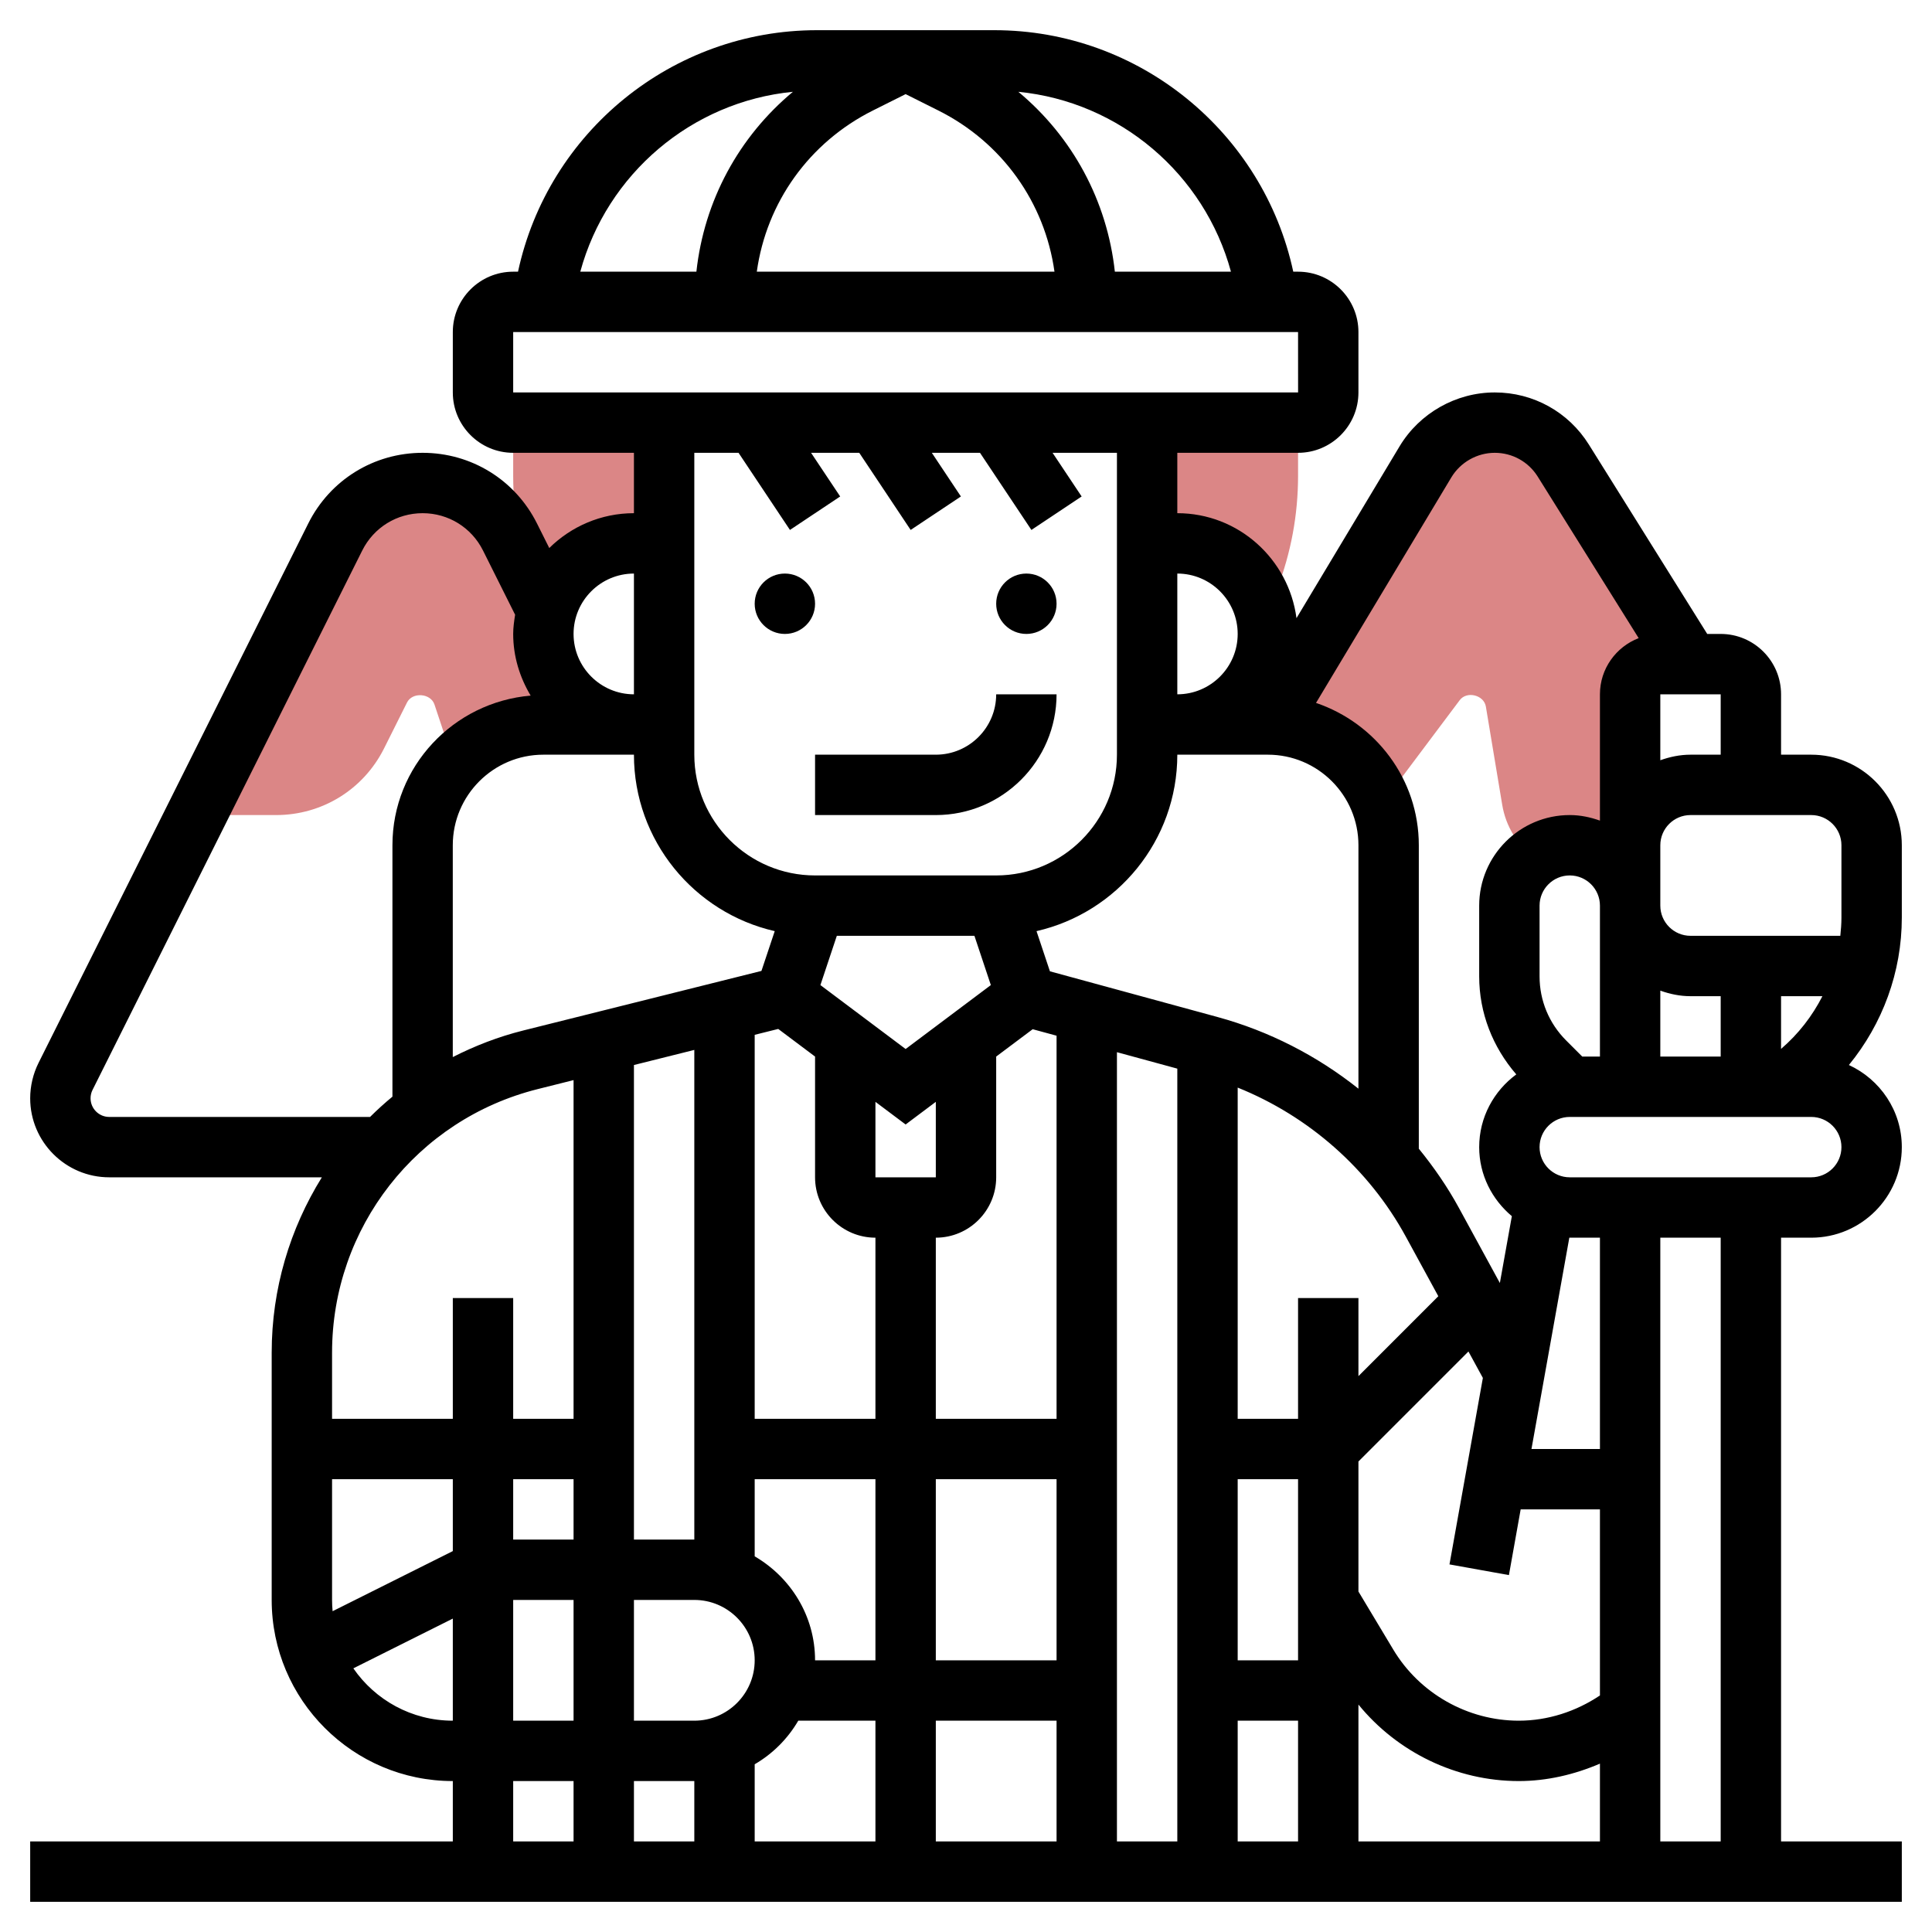 <?xml version="1.0"?>
<svg xmlns="http://www.w3.org/2000/svg" xmlns:xlink="http://www.w3.org/1999/xlink" xmlns:svgjs="http://svgjs.com/svgjs" version="1.1" width="512" height="512" x="0" y="0" viewBox="0 0 64 64" style="enable-background:new 0 0 512 512" xml:space="preserve" class=""><g><g xmlns="http://www.w3.org/2000/svg"><g><g><path d="m38 18h1c1.363 0 2.501.915 2.866 2.161h.191l.246-.642c.463-1.204.697-2.467.697-3.755v-1.764h-5z" fill="#db8686" data-original="#f0bc5e" style=""/></g><g><path d="m17 15.764c0 1.288.234 2.551.696 3.755l.246.642h.191c.366-1.246 1.504-2.161 2.867-2.161h1v-4h-5z" fill="#db8686" data-original="#f0bc5e" style=""/></g></g><g><g><path d="m14.392 23.337.66 1.98c.731-.804 1.776-1.317 2.948-1.317h2.878l-.01-.013c-1.594-.071-2.868-1.375-2.868-2.987 0-.271.047-.528.115-.777l-.009-.013-1.211-2.421c-.549-1.096-1.669-1.789-2.895-1.789s-2.346.693-2.894 1.789l-4.606 9.211h2.646c1.525 0 2.896-.847 3.578-2.211l.758-1.516c.177-.356.784-.312.91.064z" fill="#db8686" data-original="#f0bc5e" style=""/></g></g><g><path d="m51.786 15.258c-.489-.782-1.347-1.258-2.27-1.258-.94 0-1.812.493-2.296 1.3l-5.22 8.7c1.737 0 3.201 1.114 3.754 2.662l2.601-3.468c.234-.313.802-.172.866.211l.542 3.256c.119.718.506 1.325 1.043 1.744.334-.251.744-.405 1.194-.405.647 0 1.216.312 1.581.788.145-.059.286-.127.419-.209v-5.579c0-.552.448-1 1-1h1z" fill="#db8686" data-original="#f0bc5e" style=""/></g><g><circle cx="26" cy="20" r="1" fill="#000000" data-original="#000000" style="" class=""/><circle cx="34" cy="20" r="1" fill="#000000" data-original="#000000" style="" class=""/><path d="m27 27h4c2.206 0 4-1.794 4-4h-2c0 1.103-.897 2-2 2h-4z" fill="#000000" data-original="#000000" style="" class=""/><path d="m63 28c0-1.654-1.346-3-3-3h-1v-2c0-1.103-.897-2-2-2h-.446l-3.92-6.272c-.676-1.082-1.842-1.728-3.118-1.728-1.283 0-2.491.684-3.153 1.785l-3.415 5.692c-.26-1.957-1.921-3.477-3.948-3.477v-2h4c1.103 0 2-.897 2-2v-2c0-1.103-.897-2-2-2h-.159c-.994-4.618-5.103-8-9.903-8h-5.875c-4.801 0-8.91 3.382-9.903 8h-.16c-1.103 0-2 .897-2 2v2c0 1.103.897 2 2 2h4v2c-1.093 0-2.082.442-2.805 1.154l-.406-.812c-.722-1.445-2.174-2.342-3.789-2.342s-3.067.897-3.789 2.342l-8.935 17.869c-.18.361-.276.767-.276 1.171 0 1.443 1.175 2.618 2.618 2.618h7.044c-1.056 1.699-1.662 3.693-1.662 5.808v8.192c0 3.309 2.691 6 6 6v2h-14v2h62v-2h-4v-20h1c1.654 0 3-1.346 3-3 0-1.208-.722-2.245-1.753-2.72 1.114-1.363 1.753-3.074 1.753-4.885zm-2 0v2.395c0 .204-.016.405-.037.605h-4.963c-.552 0-1-.449-1-1v-2c0-.551.448-1 1-1h4c.552 0 1 .449 1 1zm-46 15v4h-4v-2.192c0-4.137 2.803-7.728 6.816-8.731l1.184-.297v11.22h-2v-4zm6-18c0 2.849 1.997 5.236 4.664 5.845l-.44 1.318-7.893 1.974c-.824.206-1.601.508-2.332.88v-7.017c0-1.654 1.346-3 3-3zm18 0h3c1.654 0 3 1.346 3 3v8.064c-1.37-1.09-2.957-1.907-4.668-2.374l-5.552-1.514-.444-1.331c2.667-.609 4.664-2.996 4.664-5.845zm14 31.164c-.794.532-1.728.836-2.689.836-1.692 0-3.285-.901-4.156-2.354l-1.155-1.925v-4.307l3.644-3.644.478.876-1.106 6.177 1.969.354.389-2.177h2.626zm-12-7.164h2v6h-2zm4-3.414v-2.586h-2v4h-2v-10.972c2.354.947 4.346 2.694 5.569 4.936l1.077 1.975zm-10 9.414h-4v-6h4zm-10-3.444v-2.556h4v6h-2c0-1.474-.81-2.75-2-3.444zm-4-16.276 2-.5v16.22h-2zm8 3.72v-2.5l1 .75 1-.75v2.5zm-2-4v4c0 1.103.897 2 2 2v6h-4v-12.72l.78-.195zm8 12h-4v-6c1.103 0 2-.897 2-2v-4l1.209-.906.791.215zm-2.721-16 .544 1.632-2.823 2.118-2.823-2.118.544-1.632zm-13.279 18v2h-2v-2zm-2 4h2v4h-2zm4 0h2c1.103 0 2 .897 2 2s-.897 2-2 2h-2zm2 6v2h-2v-2zm2-.556c.599-.349 1.094-.845 1.444-1.444h2.556v4h-4zm6-1.444h4v4h-4zm6-22.145 2 .545v25.6h-2zm4 22.145h2v4h-2zm4-.534c1.289 1.58 3.245 2.534 5.311 2.534.931 0 1.842-.214 2.689-.577v2.577h-8zm8-8.466h-2.268l1.254-7.001c.005 0 .009.001.014.001h1zm-.586-13-.535-.535c-.566-.567-.879-1.32-.879-2.122v-2.343c0-.551.448-1 1-1s1 .449 1 1v5zm2.586-2.184c.314.112.648.184 1 .184h1v2h-2zm4 1.93v-1.746h1.37c-.337.66-.797 1.255-1.37 1.746zm-2-9.746h-1c-.352 0-.686.072-1 .184v-2.184h2zm-8.923-9.185c.302-.503.854-.815 1.439-.815.582 0 1.114.295 1.423.788l3.344 5.351c-.749.289-1.283 1.012-1.283 1.861v4.184c-.314-.112-.648-.184-1-.184-1.654 0-3 1.346-3 3v2.343c0 1.21.446 2.342 1.229 3.248-.742.547-1.229 1.419-1.229 2.409 0 .921.426 1.736 1.082 2.287l-.397 2.214-1.36-2.494c-.38-.696-.829-1.345-1.325-1.955v-10.052c0-2.196-1.432-4.045-3.405-4.715zm-7.077 5.185c0 1.103-.897 2-2 2v-4c1.103 0 2 .897 2 2zm-.223-12h-3.846c-.256-2.352-1.405-4.467-3.197-5.959 3.359.329 6.163 2.724 7.043 5.959zm-11.858-5.341 1.081-.541 1.081.541c2.115 1.057 3.529 3.049 3.85 5.341h-9.861c.32-2.292 1.734-4.284 3.849-5.341zm-2.653-.618c-1.792 1.492-2.941 3.607-3.197 5.959h-3.846c.88-3.235 3.684-5.63 7.043-5.959zm-9.266 7.959h26l.001 2h-26.001zm7.465 4 1.703 2.555 1.664-1.109-.964-1.446h1.596l1.703 2.555 1.664-1.109-.963-1.446h1.596l1.703 2.555 1.664-1.109-.963-1.446h2.132v10c0 2.206-1.794 4-4 4h-6c-2.206 0-4-1.794-4-4v-10zm-3.465 4v4c-1.103 0-2-.897-2-2s.897-2 2-2zm-17.382 18c-.341 0-.618-.277-.618-.618 0-.096.022-.191.065-.276l8.935-17.87c.381-.762 1.147-1.236 2-1.236s1.619.474 2 1.236l1.064 2.128c-.033.209-.064.418-.064.636 0 .749.22 1.443.579 2.043-2.557.217-4.579 2.344-4.579 4.957v8.328c-.258.213-.505.437-.741.672zm7.382 16v-4h4v2.382l-3.982 1.991c-.012-.123-.018-.247-.018-.373zm.705 2.266 3.295-1.648v3.382c-1.365 0-2.573-.687-3.295-1.734zm5.295 3.734h2v2h-2zm40 2h-2v-20h2zm3-22h-8c-.552 0-1-.448-1-1s.448-1 1-1h8c.552 0 1 .448 1 1s-.448 1-1 1z" fill="#000000" data-original="#000000" style="" class=""/></g></g></g></svg>
